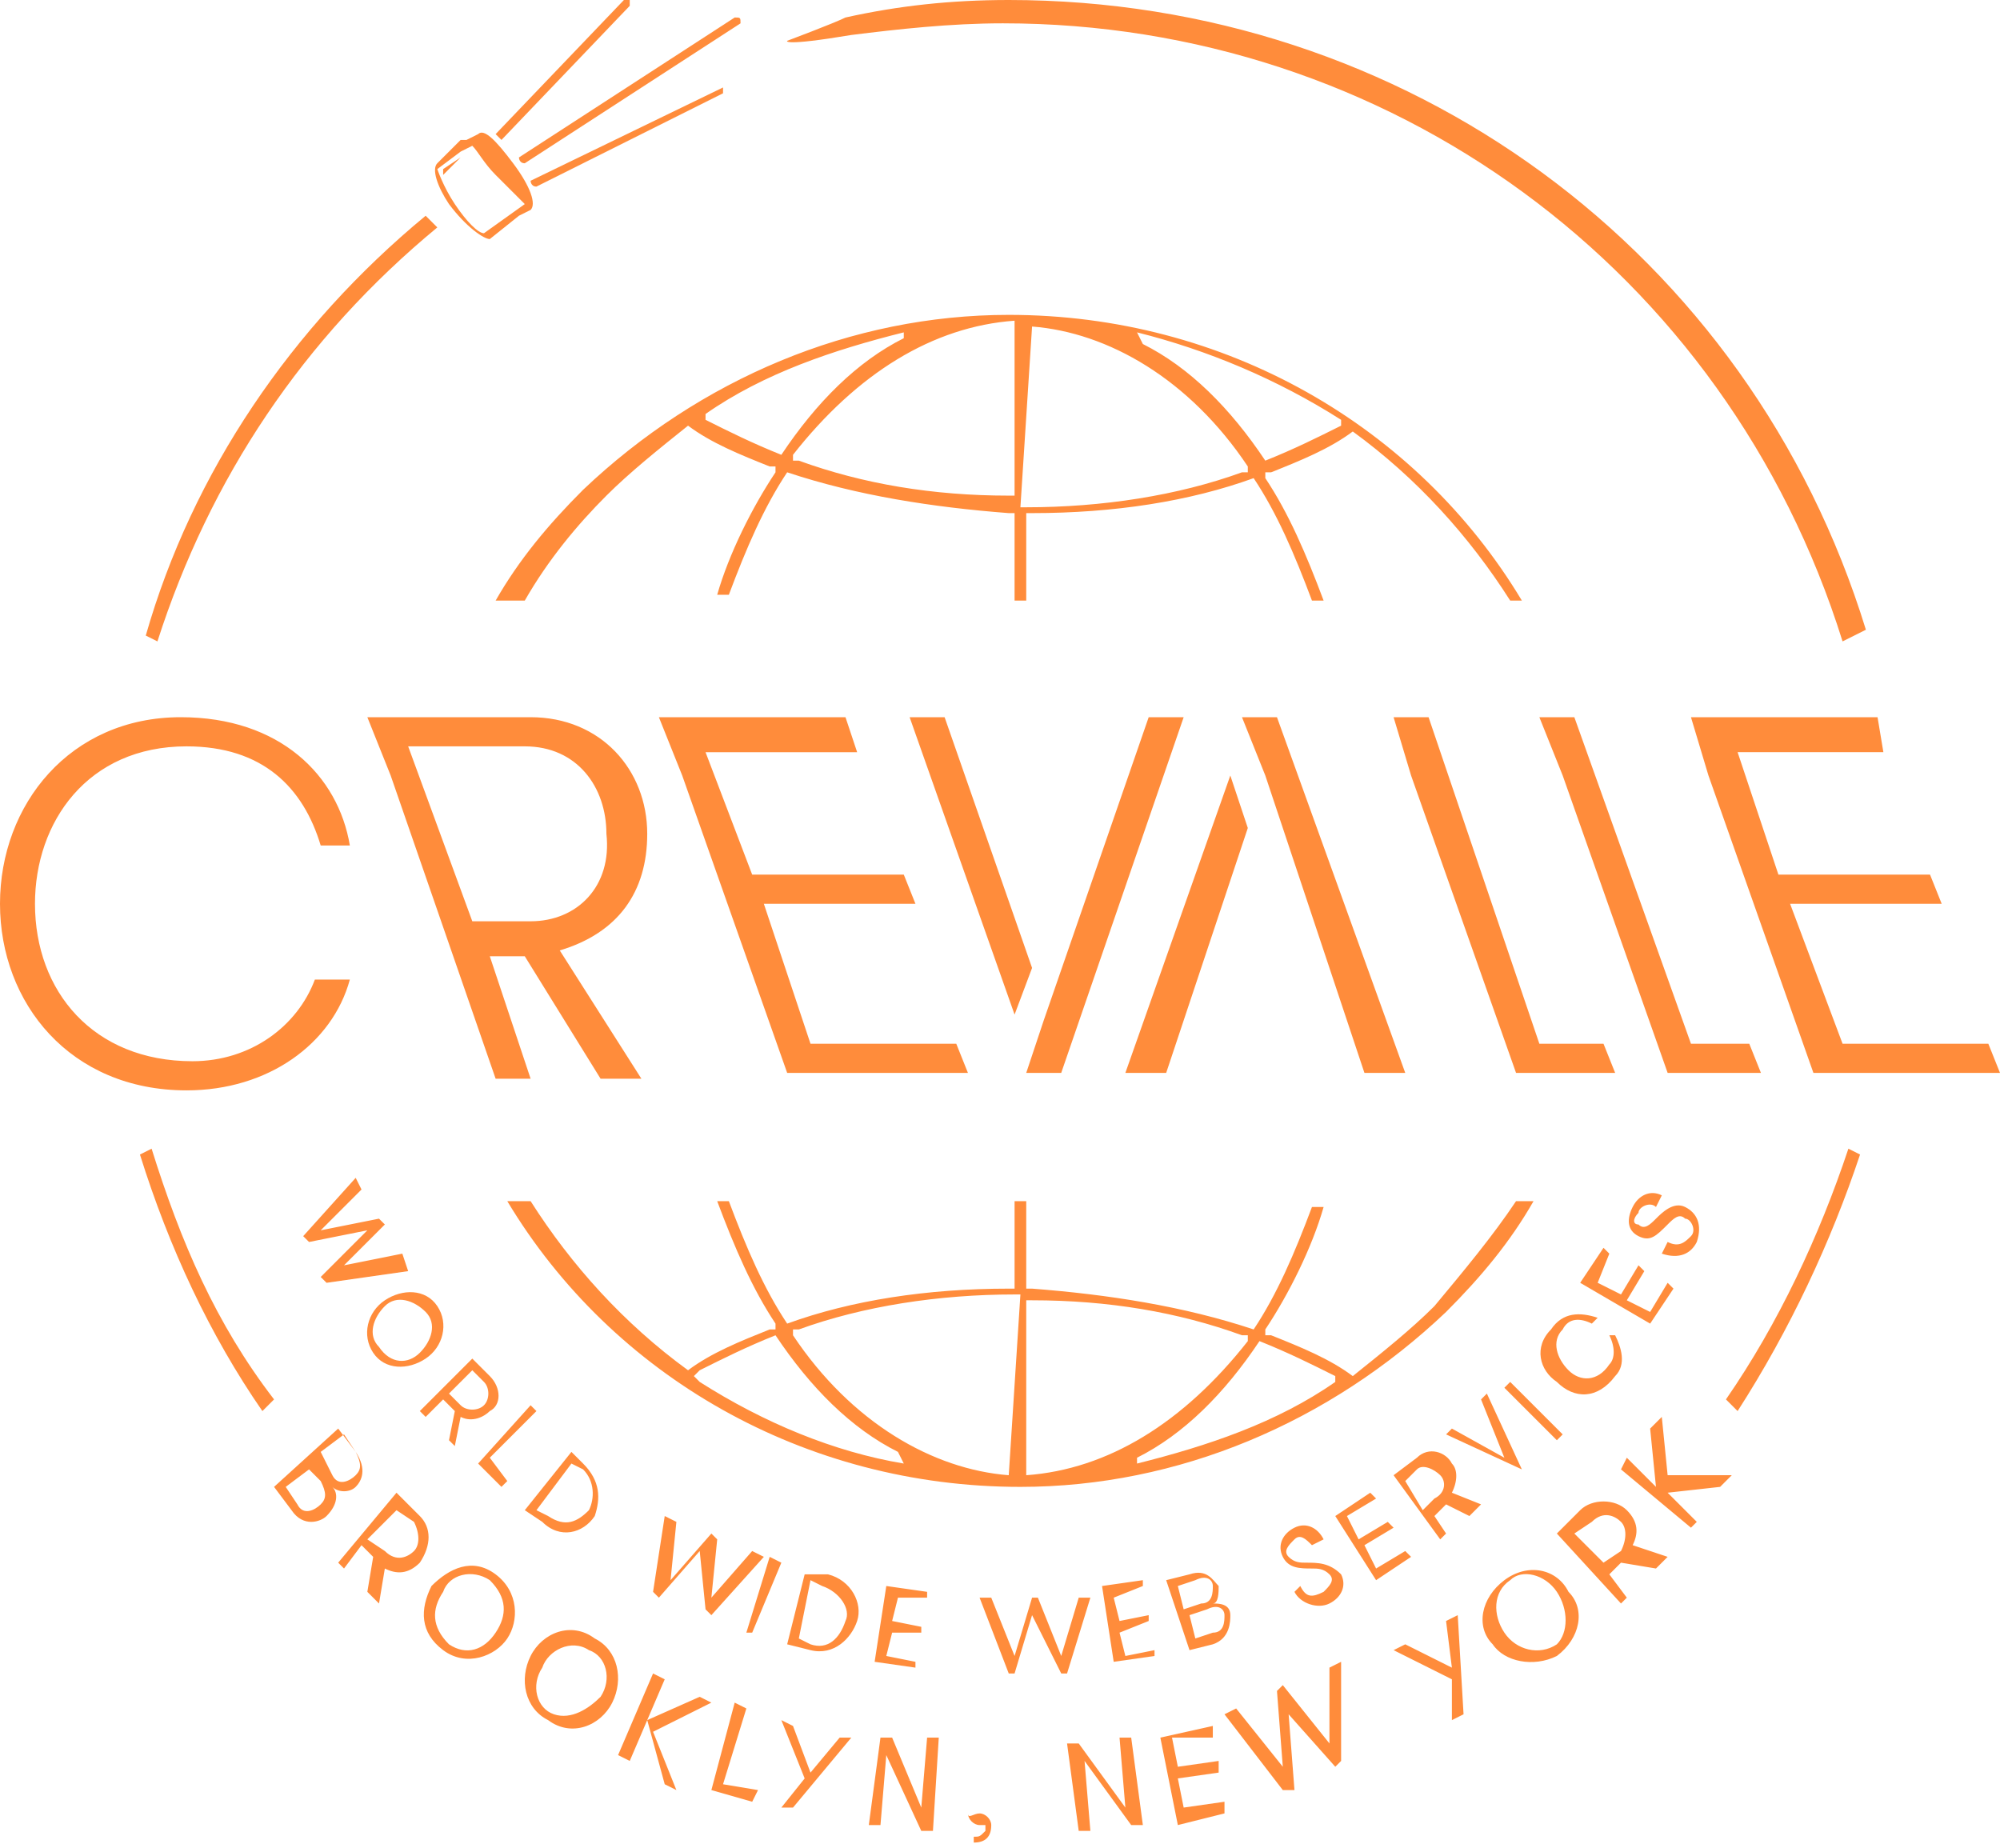<svg fill="#ff8c3b" xmlns="http://www.w3.org/2000/svg" viewBox="0 0 34.3 31.7"><path d="M11.1 14.3c0-1.1-.8-2-2-2H6.3l.4 1 1.8 5.2h.6l-.7-2.1H9l1.3 2.1h.7l-1.4-2.2c1-.3 1.5-1 1.5-2zm-2 1.5h-1l-1.1-3h2c.9 0 1.4.7 1.4 1.5.1.9-.5 1.5-1.3 1.5zM3.2 12.8c1.3 0 2 .7 2.3 1.7H6c-.2-1.2-1.2-2.2-2.9-2.2-1.9 0-3.1 1.5-3.1 3.2 0 1.7 1.2 3.2 3.2 3.2 1.4 0 2.5-.8 2.8-1.9h-.6c-.3.8-1.1 1.4-2.1 1.4-1.7 0-2.7-1.2-2.7-2.7 0-1.4.9-2.7 2.6-2.7zM19.7 12.3l-1.8 5.2-.3.9h.6l2.1-6.1M16.2 12.3h-.6l1.8 5.1.3-.8M13.9 17.9l-.8-2.4h2.6l-.2-.5h-2.6l-.8-2.1h2.6l-.2-.6H11.3l.4 1 1.8 5.1h3.1l-.2-.5M21.3 12.3l.4 1 1.7 5.1h.7l-2.2-6.1M19.3 18.4h.7l1.4-4.2-.3-.9M34.1 17.9h-2.5l-.9-2.4H33.3l-.2-.5H30.5l-.7-2.1h2.5l-.1-.6H29l.3 1 1.8 5.1H34.3M29 17.9l-2-5.6h-.6l.4 1 1.8 5.1h1.6l-.2-.5M26.4 17.9l-1.9-5.6h-.6l.3 1 1.8 5.1H27.7l-.2-.5"/><g><path d="M9 10.3c.4-.7.9-1.3 1.4-1.8.4-.4.9-.8 1.4-1.2.4.3.9.5 1.4.7h.1v.1c-.4.6-.8 1.4-1 2.1h.2c.3-.8.6-1.5 1-2.1 1.2.4 2.5.6 3.8.7h.1v1.5h.2V8.8h.1c1.4 0 2.7-.2 3.8-.6.4.6.7 1.3 1 2.1h.2c-.3-.8-.6-1.5-1-2.1v-.1h.1c.5-.2 1-.4 1.4-.7 1.1.8 2 1.8 2.7 2.9h.2c-1.8-3-5.1-4.9-8.8-4.9-2.7 0-5.3 1.1-7.3 3-.6.6-1.1 1.2-1.5 1.9H9zm10.5-4.6c1.2.3 2.4.8 3.5 1.5v.1c-.4.2-.8.4-1.3.6-.6-.9-1.3-1.6-2.1-2l-.1-.2zm-1.8-.1c1.3.1 2.7.9 3.7 2.4v.1h-.1c-1.1.4-2.4.6-3.7.6h-.1l.2-3.1zm-.3-.1v3h-.1c-1.3 0-2.5-.2-3.6-.6h-.1v-.1c1.1-1.4 2.4-2.2 3.8-2.3zm-5.3 1.6c1-.7 2.2-1.1 3.4-1.4v.1c-.8.4-1.5 1.1-2.1 2-.5-.2-.9-.4-1.3-.6v-.1z"/></g><g><path d="M26 20.6c-.4.6-.9 1.2-1.4 1.8-.4.4-.9.8-1.4 1.2-.4-.3-.9-.5-1.4-.7h-.1v-.1c.4-.6.8-1.4 1-2.1h-.2c-.3.8-.6 1.5-1 2.1-1.2-.4-2.5-.6-3.8-.7h-.1v-1.5h-.2v1.5h-.1c-1.4 0-2.7.2-3.8.6-.4-.6-.7-1.3-1-2.1h-.2c.3.8.6 1.5 1 2.1v.1h-.1c-.5.2-1 .4-1.4.7-1.1-.8-2-1.8-2.7-2.9h-.4c1.8 3 5.1 4.9 8.8 4.9 2.7 0 5.3-1.1 7.3-3 .6-.6 1.1-1.2 1.5-1.9H26zm-10.5 4.5c-1.2-.2-2.4-.7-3.5-1.4l-.1-.1.1-.1c.4-.2.8-.4 1.3-.6.6.9 1.3 1.6 2.1 2l.1.2zm1.8.2c-1.3-.1-2.7-.9-3.7-2.4v-.1h.1c1.1-.4 2.4-.6 3.7-.6h.1l-.2 3.1zm.3 0v-3h.1c1.3 0 2.5.2 3.6.6h.1v.1c-1.1 1.4-2.4 2.2-3.8 2.3zm5.3-1.6c-1 .7-2.2 1.1-3.4 1.4V25c.8-.4 1.5-1.1 2.1-2 .5.2.9.4 1.3.6v.1z"/></g><g><path d="M6.3 21.1l-1 .2-.1-.1.9-1 .1.2-.7.7 1-.2.1.1-.7.7 1-.2.1.3-1.4.2-.1-.1.8-.8zM6.6 22.3c.3-.2.7-.2.9.1.2.3.1.7-.2.9-.3.2-.7.2-.9-.1-.2-.3-.1-.7.2-.9zm.6.9c.2-.2.3-.5.1-.7-.2-.2-.5-.3-.7-.1-.2.2-.3.5-.1.7.2.3.5.3.7.1zM8.1 23.3l.3.3c.2.2.2.5 0 .6-.1.1-.3.2-.5.1l-.1.5-.1-.1.1-.5-.2-.2-.3.3-.1-.1.9-.9zm.2.8c.1-.1.1-.3 0-.4l-.2-.2-.4.4.2.2c.1.1.3.1.4 0zM8.7 25.4l-.1.1-.4-.4.9-1 .1.1-.8.8.3.4zM10 25.1c.3.3.3.6.2.9-.2.3-.6.4-.9.1l-.3-.2.8-1 .2.2zm-.2 0l-.6.8.2.1c.3.2.5.1.7-.1.1-.2.1-.5-.1-.7l-.2-.1zM12 26.6l-.7.8-.1-.1.2-1.3.2.1-.1 1 .7-.8.1.1-.1 1 .7-.8.2.1-.9 1-.1-.1-.1-1zM13.2 26.7l.2.1-.5 1.2h-.1l.4-1.3zM14.2 27c.4.1.6.5.5.8-.1.3-.4.6-.8.5l-.4-.1.3-1.2h.4zm-.3.1l-.2 1 .2.1c.3.1.5-.1.6-.4.1-.2-.1-.5-.4-.6l-.2-.1zM15.4 27.4l-.1.4.5.1v.1h-.5l-.1.4.5.1v.1l-.7-.1.2-1.3.7.1v.1h-.5zM17.7 27.7l-.3 1h-.1l-.5-1.3h.2l.4 1 .3-1h.1l.4 1 .3-1h.2l-.4 1.3h-.1l-.5-1zM19.1 27.4l.1.4.5-.1v.1l-.5.2.1.4.5-.1v.1l-.7.1-.2-1.3.7-.1v.1l-.5.2zM20 27.1l.4-.1c.3-.1.4.1.5.2 0 .1 0 .3-.1.3.1 0 .3 0 .3.2 0 .1 0 .4-.3.5l-.4.1-.4-1.2zm.6.4c.2 0 .2-.2.2-.3 0-.1-.1-.2-.3-.1l-.3.1.1.4.3-.1zm-.2.2l.1.4.3-.1c.2 0 .2-.2.2-.3 0-.1-.1-.2-.3-.1l-.3.1zM22.3 27.2c.1.2.2.2.4.1.1-.1.2-.2.1-.3-.1-.1-.2-.1-.3-.1-.2 0-.4 0-.5-.2-.1-.2 0-.4.2-.5.2-.1.4 0 .5.2l-.2.1c-.1-.1-.2-.2-.3-.1-.1.1-.2.2-.1.3.1.1.2.1.3.1.2 0 .4 0 .6.2.1.2 0 .4-.2.5-.2.1-.5 0-.6-.2l.1-.1zM23.1 26l.2.4.5-.3.1.1-.5.3.2.4.5-.3.1.1-.6.4-.7-1.1.6-.4.1.1-.5.3zM23.9 25.3l.4-.3c.2-.2.5-.1.6.1.1.1.1.3 0 .5l.5.2-.2.2-.4-.2-.2.2.2.3-.1.1-.8-1.1zm.8 0c-.1-.1-.3-.2-.4-.1l-.2.2.3.5.2-.2c.2-.1.2-.3.1-.4zM26.1 25.2l-1.3-.6.1-.1.9.5-.4-1 .1-.1.6 1.3zM25.8 23.8l.1-.1.9.9-.1.1-.9-.9zM27.7 22.9c.1.2.2.5 0 .7-.3.4-.7.4-1 .1-.3-.2-.4-.6-.1-.9.2-.3.5-.3.8-.2l-.1.1c-.2-.1-.4-.1-.5.1-.2.2-.1.5.1.7.2.2.5.2.7-.1.1-.1.1-.3 0-.5h.1zM27.4 22l.4.2.3-.5.1.1-.3.5.4.2.3-.5.1.1-.4.6-1.2-.7.4-.6.1.1-.2.5zM28.6 21.3c.2.1.3 0 .4-.1.1-.1 0-.3-.1-.3-.1-.1-.2 0-.3.1-.2.2-.3.3-.5.2-.2-.1-.2-.3-.1-.5s.3-.3.5-.2l-.1.2c-.1-.1-.3 0-.3.1-.1.1-.1.2 0 .2.1.1.2 0 .3-.1.1-.1.3-.3.5-.2.2.1.3.3.2.6-.1.2-.3.3-.6.2l.1-.2z"/></g><g><path d="M5.8 24.5l.3.4c.2.3.1.5 0 .6-.1.1-.3.1-.4 0 .1.1.1.3-.1.5-.1.1-.4.2-.6-.1l-.3-.4 1.1-1zm-.5.7l-.4.3.2.3c.1.2.3.1.4 0 .1-.1.1-.2 0-.4l-.2-.2zm.4.1c.1.2.3.1.4 0 .1-.1.1-.2 0-.4l-.2-.3-.4.3.2.4zM6.8 25.6l.4.4c.2.2.2.5 0 .8-.2.2-.4.2-.6.1l-.1.6-.2-.2.1-.6-.2-.2-.3.4-.1-.1 1-1.2zm.3 1c.1-.1.1-.3 0-.5l-.3-.2-.5.5.3.2c.2.2.4.1.5 0zM7.4 27.2c.3-.3.7-.5 1.1-.2.4.3.4.8.2 1.1-.2.3-.7.5-1.1.2-.4-.3-.4-.7-.2-1.1zm1.1.8c.2-.3.2-.6-.1-.9-.3-.2-.7-.1-.8.2-.2.3-.2.6.1.9.3.2.6.1.8-.2zM9.1 28.4c.2-.4.7-.6 1.1-.3.4.2.5.7.3 1.1-.2.4-.7.6-1.1.3-.4-.2-.5-.7-.3-1.1zm1.2.7c.2-.3.1-.7-.2-.8-.3-.2-.7 0-.8.3-.2.3-.1.7.2.8.3.1.6-.1.8-.3zM11.1 29.5l-.3.7-.2-.1.6-1.4.2.1-.3.7.9-.4.2.1-1 .5.4 1-.2-.1-.3-1.1zM13 30.7l-.1.2-.7-.2.4-1.5.2.1-.4 1.3.6.1zM13.6 31h-.2l.4-.5-.4-1 .2.1.3.8.5-.6h.2l-1 1.2zM15.8 31l.1-1.2h.2l-.1 1.6h-.2l-.6-1.3-.1 1.2h-.2l.2-1.5h.2l.5 1.2zM16.8 31.1c.1 0 .2.1.2.2 0 .2-.1.3-.3.3v-.1c.1 0 .1 0 .2-.1v-.1h-.1c-.1 0-.2-.1-.2-.2 0 .1.1 0 .2 0zM19.3 31l-.1-1.2h.2l.2 1.5h-.2l-.8-1.1.1 1.2h-.2l-.2-1.5h.2l.8 1.1zM20.1 29.8l.1.5.7-.1v.2l-.7.1.1.5.7-.1v.2l-.8.2-.3-1.5.9-.2v.2h-.7zM22.1 29.4l.1 1.3H22l-1-1.3.2-.1.8 1-.1-1.3.1-.1.8 1v-1.3l.2-.1v1.7l-.1.1-.8-.9zM25.1 29.4l-.2.1v-.7l-1-.5.2-.1.8.4-.1-.8.2-.1.1 1.7zM25.6 28.2c-.3-.3-.2-.8.2-1.1.4-.3.9-.2 1.1.2.3.3.2.8-.2 1.1-.4.2-.9.1-1.1-.2zm1.1-.9c-.2-.3-.6-.4-.8-.2-.3.2-.3.6-.1.9.2.3.6.4.9.2.2-.2.2-.6 0-.9zM26.7 26.3l.4-.4c.2-.2.6-.2.8 0 .2.2.2.4.1.6l.6.2-.2.2-.6-.1-.2.2.3.4-.1.1-1.1-1.2zm1.1-.2c-.1-.1-.3-.2-.5 0l-.3.2.5.5.3-.2c.1-.2.1-.4 0-.5zM28.6 25.6l.5.5-.1.1-1.2-1 .1-.2.5.5-.1-1 .2-.2.1 1h1.1l-.2.2-.9.1z"/></g><g><path d="M29.8 24.2l-.2-.2c.9-1.3 1.6-2.8 2.1-4.3l.2.1c-.5 1.5-1.2 3-2.1 4.4z"/></g><g><path d="M4.5 24.2c-.9-1.3-1.6-2.8-2.1-4.4l.2-.1c.5 1.6 1.1 3 2.1 4.3l-.2.2z"/></g><g><path d="M2.7 11l-.2-.1C3.3 8.1 5 5.6 7.3 3.7l.2.2C5.2 5.8 3.6 8.2 2.7 11z"/></g><g><path d="M31.6 11C29.6 4.6 23.8.4 17.2.4c-.9 0-1.8.1-2.6.2-1.2.2-1.1.1-1.1.1s.8-.3 1-.4c.9-.2 1.8-.3 2.8-.3C24.1 0 30 4.3 32 10.8l-.4.2z"/></g><g><path d="M7.9 2.7l-.3.3v-.1l.3-.2zM12.4 1.6v-.1L9.1 3.1s0 .1.1.1l3.2-1.6zM12.7.4s0-.1 0 0c0-.1 0-.1-.1-.1L8.9 2.7s0 .1.1.1L12.7.4zM10.7 0L8.5 2.3l.1.1L10.8.1V0h-.1z"/><path d="M7.7 3.5c.3.4.6.6.7.6l.5-.4.2-.1c.1-.1 0-.4-.3-.8s-.5-.6-.6-.5l-.2.1h-.1l-.4.4c-.1.1 0 .4.2.7zm.4-1c.1.1.2.3.4.5l.5.5-.7.5c-.1 0-.3-.2-.5-.5s-.3-.6-.3-.6l.4-.3.2-.1z"/></g></svg>